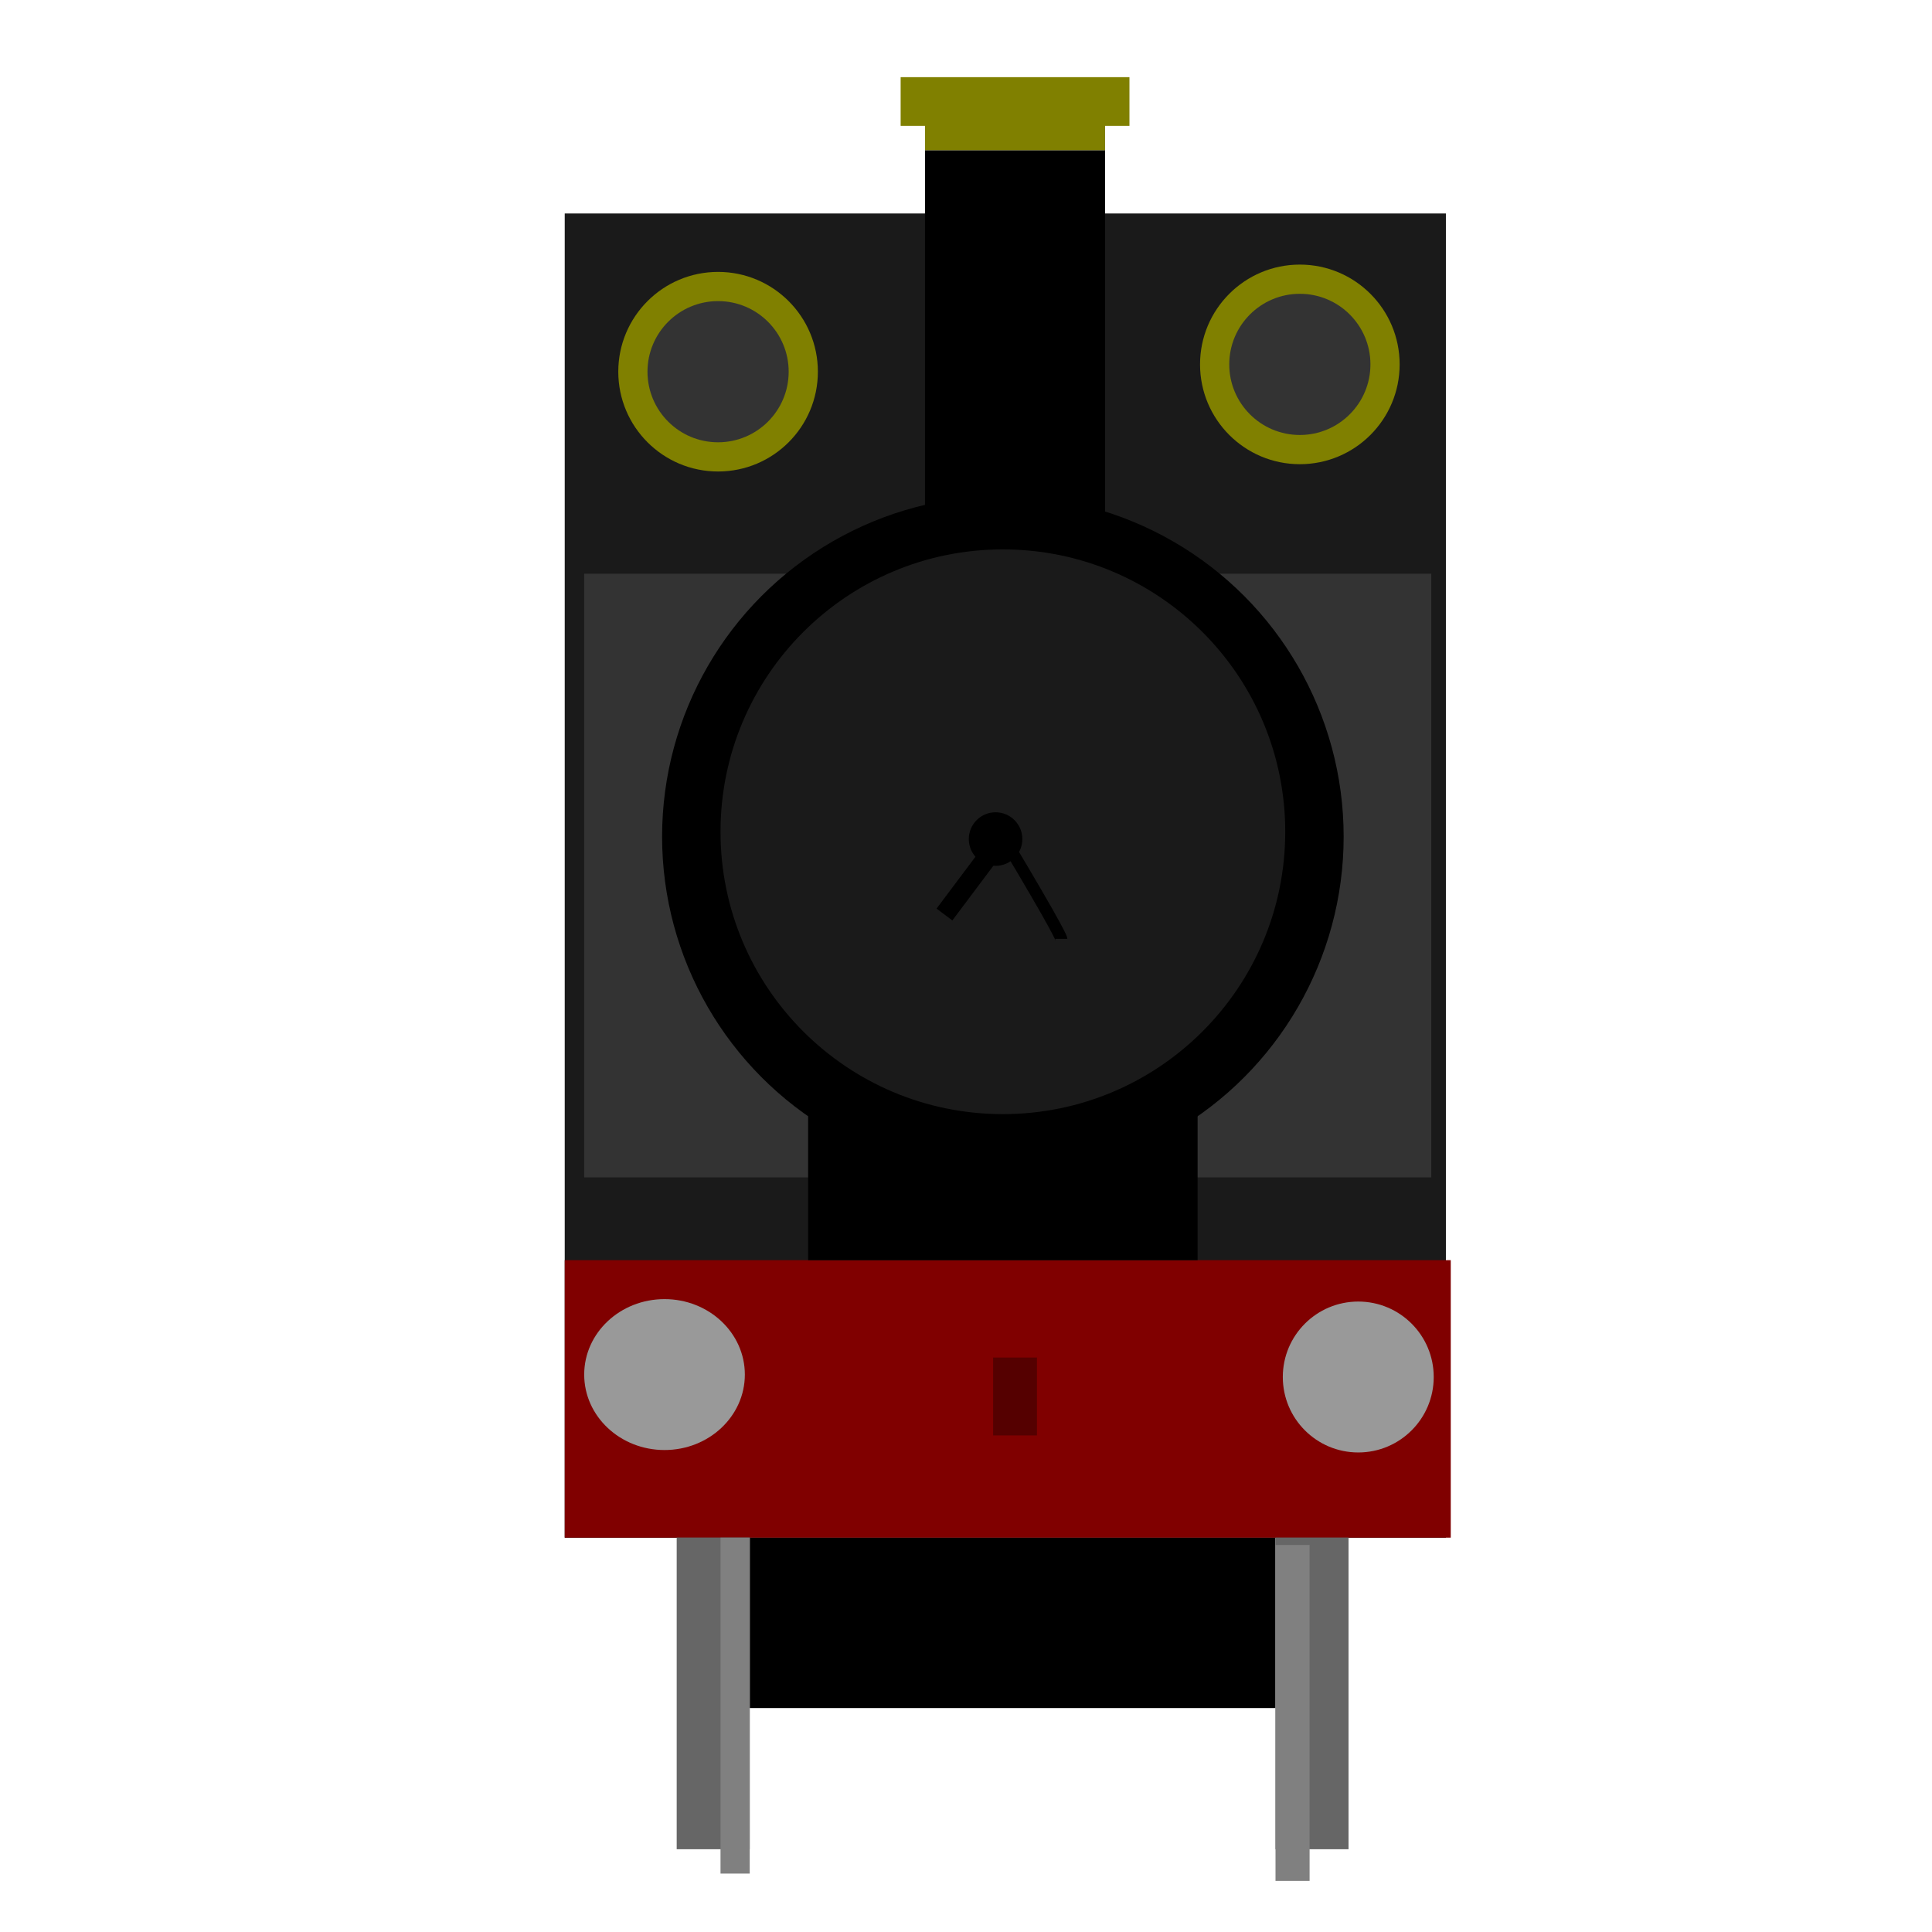 <?xml version="1.0" encoding="UTF-8" standalone="no"?>
<!-- Created with Inkscape (http://www.inkscape.org/) -->

<svg
   xmlns:dc="http://purl.org/dc/elements/1.1/"
   xmlns:cc="http://creativecommons.org/ns#"
   xmlns:rdf="http://www.w3.org/1999/02/22-rdf-syntax-ns#"
   xmlns:svg="http://www.w3.org/2000/svg"
   xmlns="http://www.w3.org/2000/svg"
   xmlns:sodipodi="http://sodipodi.sourceforge.net/DTD/sodipodi-0.dtd"
   xmlns:inkscape="http://www.inkscape.org/namespaces/inkscape"
   width="300mm"
   height="300mm"
   viewBox="0 0 300 300"
   version="1.1"
   id="svg8"
   inkscape:version="0.92.4 (unknown)"
   sodipodi:docname="traincontrol.svg">
  <defs
     id="defs2" />
  <sodipodi:namedview
     id="base"
     pagecolor="#ffffff"
     bordercolor="#666666"
     borderopacity="1.0"
     inkscape:pageopacity="0.0"
     inkscape:pageshadow="2"
     inkscape:zoom="0.35"
     inkscape:cx="-677.99775"
     inkscape:cy="537.14286"
     inkscape:document-units="mm"
     inkscape:current-layer="layer3"
     showgrid="false"
     inkscape:window-width="1920"
     inkscape:window-height="1136"
     inkscape:window-x="0"
     inkscape:window-y="27"
     inkscape:window-maximized="1"
     inkscape:snap-global="false" />
  <g
     inkscape:label="Layer 1"
     inkscape:groupmode="layer"
     id="layer1"
     transform="translate(0,3)">
    <rect
       id="rect3717"
       width="136.827"
       height="205.619"
       x="87.69"
       y="30.149"
       style="fill:#1a1a1a;stroke-width:0.258" />
    <rect
       style="fill:#333333;stroke-width:0.265"
       id="rect3725"
       width="1.512"
       height="12.851"
       x="154.97"
       y="248.619" />
    <rect
       style="fill:#000000;stroke-width:0.252"
       id="rect3727"
       width="81.643"
       height="26.458"
       x="116.417"
       y="235.768" />
    <circle
       style="fill:#333333;stroke-width:0.265"
       id="path3739"
       cx="111.881"
       cy="55.095"
       r="10.583" />
    <rect
       style="fill:#333333;stroke-width:0.293"
       id="rect3822"
       width="131.536"
       height="93.738"
       x="90.714"
       y="86.089" />
    <rect
       style="fill:#808000;stroke-width:3.774;stroke-miterlimit:4;stroke-dasharray:none"
       id="rect4576"
       width="35.53"
       height="7.56"
       x="139.851"
       y="8.982" />
  </g>
  <g
     inkscape:groupmode="layer"
     id="layer2"
     inkscape:label="Layer 2"
     transform="translate(0,3)">
    <rect
       style="fill:#800000;stroke-width:0.265"
       id="rect3723"
       width="137.583"
       height="43.089"
       x="87.69"
       y="192.679" />
    <rect
       style="fill:#000000;stroke-width:0.265"
       id="rect3731"
       width="27.97"
       height="65.768"
       x="143.631"
       y="20.321" />
    <circle
       style="fill:#808000;stroke-width:0.265"
       id="path3735"
       cx="111.503"
       cy="54.717"
       r="15.497" />
    <circle
       style="fill:#808000;stroke-width:0.265"
       id="path3735-3"
       cx="201.839"
       cy="53.583"
       r="15.497" />
    <rect
       style="fill:#808000;stroke-width:0.265"
       id="rect3759"
       width="27.97"
       height="9.827"
       x="143.631"
       y="10.494" />
    <ellipse
       style="fill:#999999;stroke-width:0.264"
       id="path3763"
       cx="103.187"
       cy="210.443"
       rx="12.473"
       ry="11.717" />
    <circle
       style="fill:#999999;stroke-width:0.256"
       id="path3763-6"
       cx="210.911"
       cy="210.821"
       r="11.717" />
    <rect
       style="fill:#000000;stroke-width:0.265"
       id="rect3784"
       width="60.476"
       height="24.19"
       x="125.488"
       y="168.488" />
    <rect
       style="fill:#666666;stroke-width:0.265"
       id="rect3786"
       width="11.339"
       height="48.381"
       x="105.077"
       y="235.768" />
    <rect
       style="fill:#666666;stroke-width:0.265"
       id="rect3786-7"
       width="11.339"
       height="48.381"
       x="198.06"
       y="235.768" />
    <circle
       style="fill:#333333;stroke-width:0.265"
       id="path3805"
       cx="111.503"
       cy="54.717"
       r="10.961" />
    <circle
       style="fill:#333333;stroke-width:0.265"
       id="path3805-5"
       cx="201.839"
       cy="53.583"
       r="10.961" />
    <circle
       id="path3713"
       cx="155.726"
       cy="126.911"
       r="52.917"
       style="stroke-width:0.196" />
    <path
       style="fill:#000000;stroke:#000000;stroke-width:0.265px;stroke-linecap:butt;stroke-linejoin:miter;stroke-opacity:1"
       d="m 155.726,126.911 c 10.583,12.095 10.583,12.095 10.583,12.095 v 0"
       id="path33"
       inkscape:connector-curvature="0" />
    <path
       style="fill:#000000;stroke:#000000;stroke-width:0.265px;stroke-linecap:butt;stroke-linejoin:miter;stroke-opacity:1"
       d="m 155.726,126.911 c 10.583,12.095 10.583,12.095 10.583,12.095"
       id="path37"
       inkscape:connector-curvature="0" />
    <rect
       style="fill:#550000;stroke-width:3.065;stroke-miterlimit:4;stroke-dasharray:none"
       id="rect4553"
       width="6.804"
       height="12.095"
       x="154.214"
       y="207.798" />
    <rect
       style="fill:#808080;stroke-width:3.065;stroke-miterlimit:4;stroke-dasharray:none"
       id="rect4559"
       width="4.536"
       height="52.161"
       x="111.881"
       y="235.768" />
    <rect
       style="fill:#808080;stroke-width:3.311;stroke-miterlimit:4;stroke-dasharray:none"
       id="rect4559-3"
       width="5.292"
       height="52.161"
       x="198.06"
       y="236.902" />
  </g>
  <g
     inkscape:groupmode="layer"
     id="layer3"
     inkscape:label="Layer 3"
     transform="translate(0,3)">
    <circle
       style="fill:#1a1a1a;stroke-width:0.274"
       id="path3733"
       cx="155.726"
       cy="126.155"
       r="43.845" />
    <circle
       style="fill:#000000;stroke-width:0.265"
       id="path3803"
       cx="154.592"
       cy="127.289"
       r="4.158" />
    <path
       style="fill:#000000;stroke:#000000;stroke-width:1.865;stroke-linecap:butt;stroke-linejoin:miter;stroke-miterlimit:4;stroke-dasharray:none;stroke-opacity:1"
       d="m 155.726,126.911 c 9.071,15.119 9.071,15.875 9.071,15.875"
       id="path39"
       inkscape:connector-curvature="0" />
    <path
       style="fill:none;stroke:#000000;stroke-width:0.265px;stroke-linecap:butt;stroke-linejoin:miter;stroke-opacity:1"
       d="m 155.726,126.911 v 0"
       id="path4549"
       inkscape:connector-curvature="0" />
    <path
       style="fill:none;stroke:#000000;stroke-width:3.065;stroke-linecap:butt;stroke-linejoin:miter;stroke-opacity:1;stroke-miterlimit:4;stroke-dasharray:none"
       d="m 155.726,126.911 -9.071,12.095"
       id="path4551"
       inkscape:connector-curvature="0" />
  </g>
</svg>
